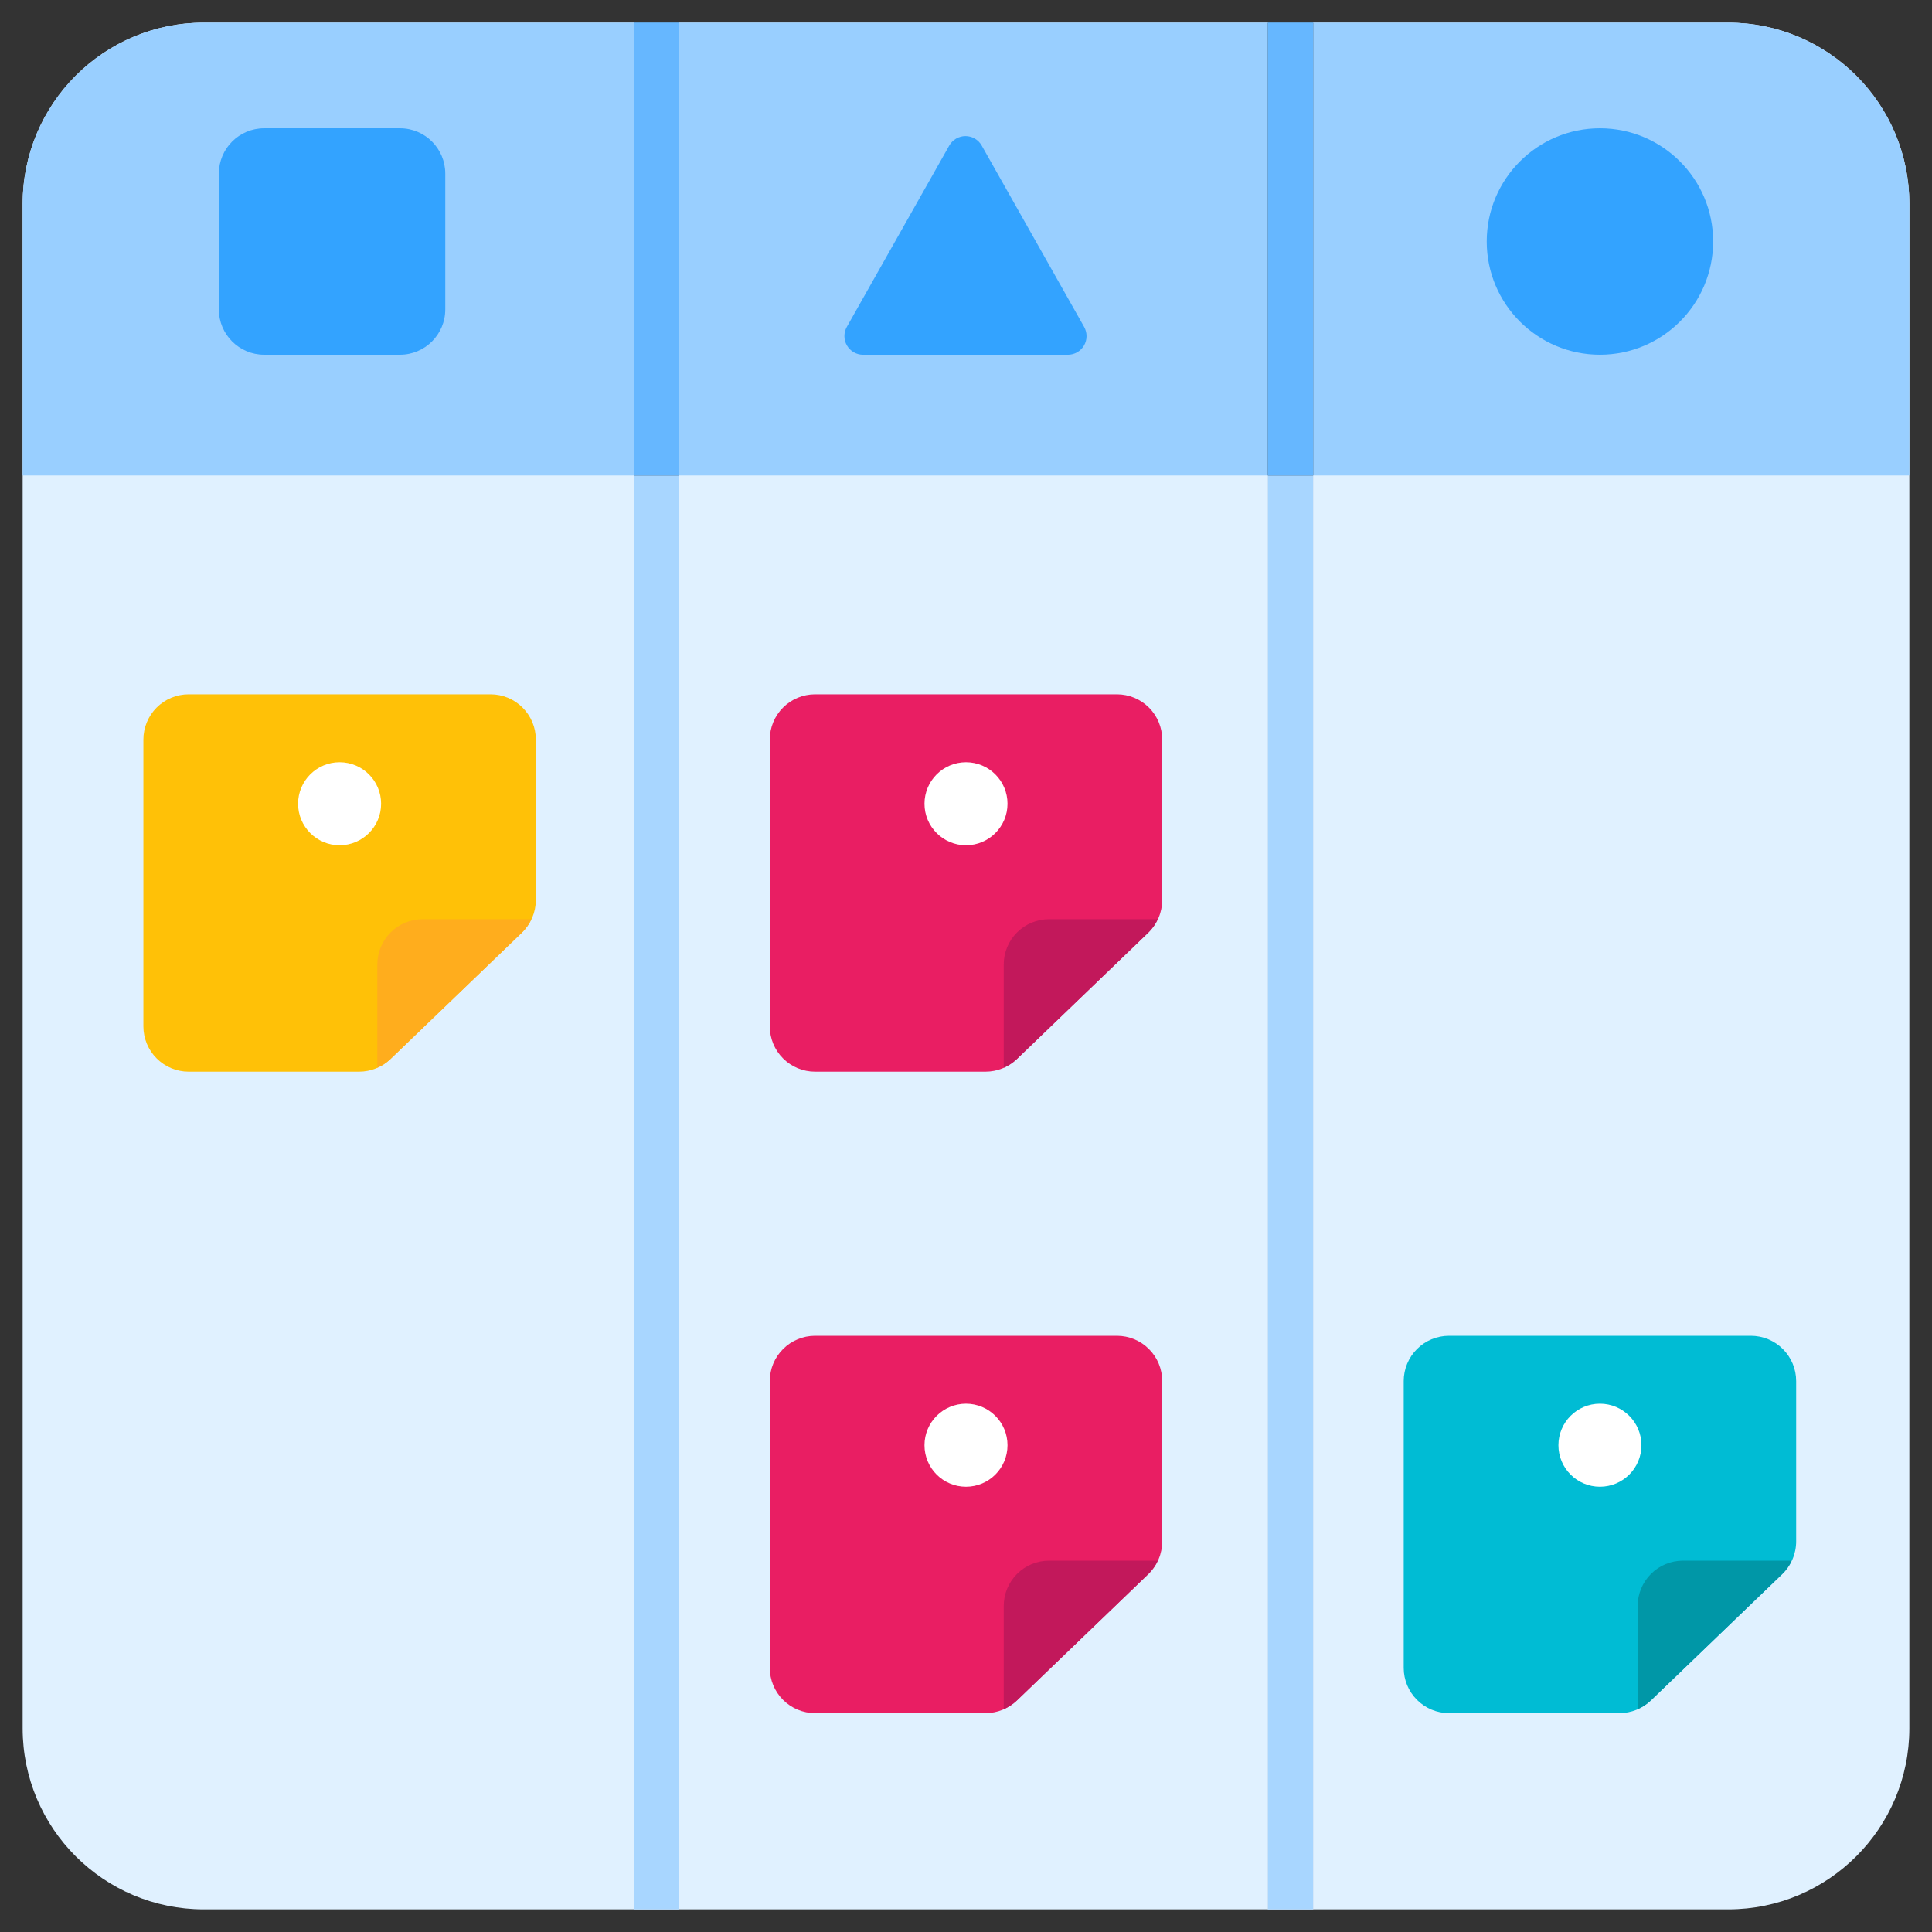 <svg width="72" height="72" viewBox="0 0 72 72" fill="none" xmlns="http://www.w3.org/2000/svg">
<rect x="0" y="0" width="72" height="72" fill="#333333" stroke="none"/>
<g clip-path="url(#clip0_867_38188)">
<path d="M64.406 0.844H7.594C3.866 0.844 0.844 3.866 0.844 7.594V64.406C0.844 68.134 3.866 71.156 7.594 71.156H64.406C68.134 71.156 71.156 68.134 71.156 64.406V7.594C71.156 3.866 68.134 0.844 64.406 0.844Z" fill="#E0F1FF"/>
<path d="M23.625 0.844H25.312V71.156H23.625V0.844Z" fill="#E0E0E0"/>
<path d="M47.25 0.844H48.938V71.156H47.25V0.844Z" fill="#E0E0E0"/>
<path d="M23.625 0.844H25.312V71.156H23.625V0.844Z" fill="#A8D6FF"/>
<path d="M47.25 0.844H48.938V71.156H47.25V0.844Z" fill="#A8D6FF"/>
<path d="M71.156 7.594V17.719H0.844V7.594C0.844 5.804 1.555 4.087 2.821 2.821C4.087 1.555 5.804 0.844 7.594 0.844H64.406C66.197 0.844 67.913 1.555 69.179 2.821C70.445 4.087 71.156 5.804 71.156 7.594Z" fill="#99CFFF"/>
<path d="M14.906 4.781H9.844C8.912 4.781 8.156 5.537 8.156 6.469V11.531C8.156 12.463 8.912 13.219 9.844 13.219H14.906C15.838 13.219 16.594 12.463 16.594 11.531V6.469C16.594 5.537 15.838 4.781 14.906 4.781Z" fill="#33A3FF"/>
<path d="M59.625 13.219C61.955 13.219 63.844 11.33 63.844 9C63.844 6.67 61.955 4.781 59.625 4.781C57.295 4.781 55.406 6.67 55.406 9C55.406 11.33 57.295 13.219 59.625 13.219Z" fill="#33A3FF"/>
<path d="M39.798 13.22H32.163C32.042 13.22 31.923 13.188 31.817 13.128C31.712 13.067 31.625 12.98 31.564 12.876C31.502 12.771 31.47 12.652 31.469 12.53C31.468 12.409 31.499 12.29 31.558 12.184L35.376 5.425C35.437 5.318 35.525 5.229 35.631 5.167C35.737 5.105 35.858 5.072 35.981 5.072C36.104 5.072 36.224 5.105 36.331 5.167C36.437 5.229 36.525 5.318 36.585 5.425L40.403 12.184C40.462 12.29 40.493 12.409 40.492 12.53C40.492 12.652 40.459 12.771 40.398 12.876C40.337 12.98 40.249 13.067 40.144 13.128C40.039 13.188 39.919 13.22 39.798 13.22Z" fill="#33A3FF"/>
<path d="M19.969 27.562V33.538C19.969 33.765 19.923 33.99 19.834 34.199C19.745 34.408 19.615 34.597 19.451 34.754L14.552 39.466C14.238 39.769 13.819 39.938 13.382 39.938H7.031C6.584 39.938 6.154 39.76 5.838 39.443C5.522 39.127 5.344 38.698 5.344 38.25V27.562C5.344 27.115 5.522 26.686 5.838 26.369C6.154 26.053 6.584 25.875 7.031 25.875H18.281C18.729 25.875 19.158 26.053 19.474 26.369C19.791 26.686 19.969 27.115 19.969 27.562Z" fill="#FFC107"/>
<path d="M15.75 34.256C15.302 34.256 14.873 34.434 14.557 34.75C14.24 35.067 14.062 35.496 14.062 35.943V39.789C14.244 39.711 14.409 39.602 14.552 39.466L16.144 37.936L19.452 34.754C19.598 34.61 19.715 34.442 19.8 34.256H15.75Z" fill="#FFAD1D"/>
<path d="M12.656 31.5C13.511 31.5 14.203 30.807 14.203 29.953C14.203 29.099 13.511 28.406 12.656 28.406C11.802 28.406 11.109 29.099 11.109 29.953C11.109 30.807 11.802 31.5 12.656 31.5Z" fill="white"/>
<path d="M43.312 27.562V33.538C43.312 33.765 43.267 33.99 43.178 34.199C43.089 34.408 42.959 34.597 42.795 34.754L37.896 39.466C37.582 39.769 37.163 39.938 36.726 39.938H30.375C29.927 39.938 29.498 39.76 29.182 39.443C28.865 39.127 28.688 38.698 28.688 38.25V27.562C28.688 27.115 28.865 26.686 29.182 26.369C29.498 26.053 29.927 25.875 30.375 25.875H41.625C42.073 25.875 42.502 26.053 42.818 26.369C43.135 26.686 43.312 27.115 43.312 27.562Z" fill="#E91E63"/>
<path d="M39.094 34.256C38.646 34.256 38.217 34.434 37.901 34.75C37.584 35.067 37.406 35.496 37.406 35.943V39.789C37.587 39.711 37.753 39.602 37.896 39.466L39.487 37.936L42.796 34.754C42.941 34.61 43.059 34.442 43.144 34.256H39.094Z" fill="#C2185B"/>
<path d="M36 31.5C36.854 31.5 37.547 30.807 37.547 29.953C37.547 29.099 36.854 28.406 36 28.406C35.146 28.406 34.453 29.099 34.453 29.953C34.453 30.807 35.146 31.5 36 31.5Z" fill="white"/>
<path d="M43.312 51.469V57.444C43.312 57.671 43.267 57.896 43.178 58.105C43.089 58.314 42.959 58.503 42.795 58.66L37.896 63.372C37.582 63.675 37.163 63.844 36.726 63.844H30.375C29.927 63.844 29.498 63.666 29.182 63.349C28.865 63.033 28.688 62.604 28.688 62.156V51.469C28.688 51.021 28.865 50.592 29.182 50.276C29.498 49.959 29.927 49.781 30.375 49.781H41.625C42.073 49.781 42.502 49.959 42.818 50.276C43.135 50.592 43.312 51.021 43.312 51.469Z" fill="#E91E63"/>
<path d="M39.094 58.162C38.646 58.162 38.217 58.34 37.901 58.656C37.584 58.973 37.406 59.402 37.406 59.85V63.695C37.587 63.617 37.753 63.508 37.896 63.372L39.486 61.843L42.795 58.66C42.941 58.517 43.06 58.348 43.146 58.162H39.094Z" fill="#C2185B"/>
<path d="M36 55.406C36.854 55.406 37.547 54.714 37.547 53.859C37.547 53.005 36.854 52.312 36 52.312C35.146 52.312 34.453 53.005 34.453 53.859C34.453 54.714 35.146 55.406 36 55.406Z" fill="white"/>
<path d="M66.938 51.469V57.444C66.938 57.671 66.892 57.896 66.803 58.105C66.714 58.314 66.584 58.503 66.42 58.66L61.521 63.372C61.207 63.675 60.788 63.844 60.351 63.844H54C53.552 63.844 53.123 63.666 52.807 63.349C52.49 63.033 52.312 62.604 52.312 62.156V51.469C52.312 51.021 52.49 50.592 52.807 50.276C53.123 49.959 53.552 49.781 54 49.781H65.25C65.698 49.781 66.127 49.959 66.443 50.276C66.76 50.592 66.938 51.021 66.938 51.469Z" fill="#00BCD4"/>
<path d="M62.719 58.162C62.271 58.162 61.842 58.34 61.526 58.656C61.209 58.973 61.031 59.402 61.031 59.85V63.695C61.212 63.617 61.378 63.508 61.521 63.372L63.111 61.843L66.42 58.66C66.566 58.517 66.685 58.348 66.771 58.162H62.719Z" fill="#0097A7"/>
<path d="M59.625 55.406C60.479 55.406 61.172 54.714 61.172 53.859C61.172 53.005 60.479 52.312 59.625 52.312C58.771 52.312 58.078 53.005 58.078 53.859C58.078 54.714 58.771 55.406 59.625 55.406Z" fill="white"/>
<path d="M23.625 0.844H25.312V17.719H23.625V0.844Z" fill="#37474F"/>
<path d="M47.25 0.844H48.938V17.719H47.25V0.844Z" fill="#37474F"/>
<path d="M23.625 0.844H25.312V17.719H23.625V0.844Z" fill="#66B7FF"/>
<path d="M47.25 0.844H48.938V17.719H47.25V0.844Z" fill="#66B7FF"/>
</g>
<defs>
<clipPath id="clip0_867_38188">
<rect width="72" height="72" fill="white"/>
</clipPath>
</defs>
</svg>
